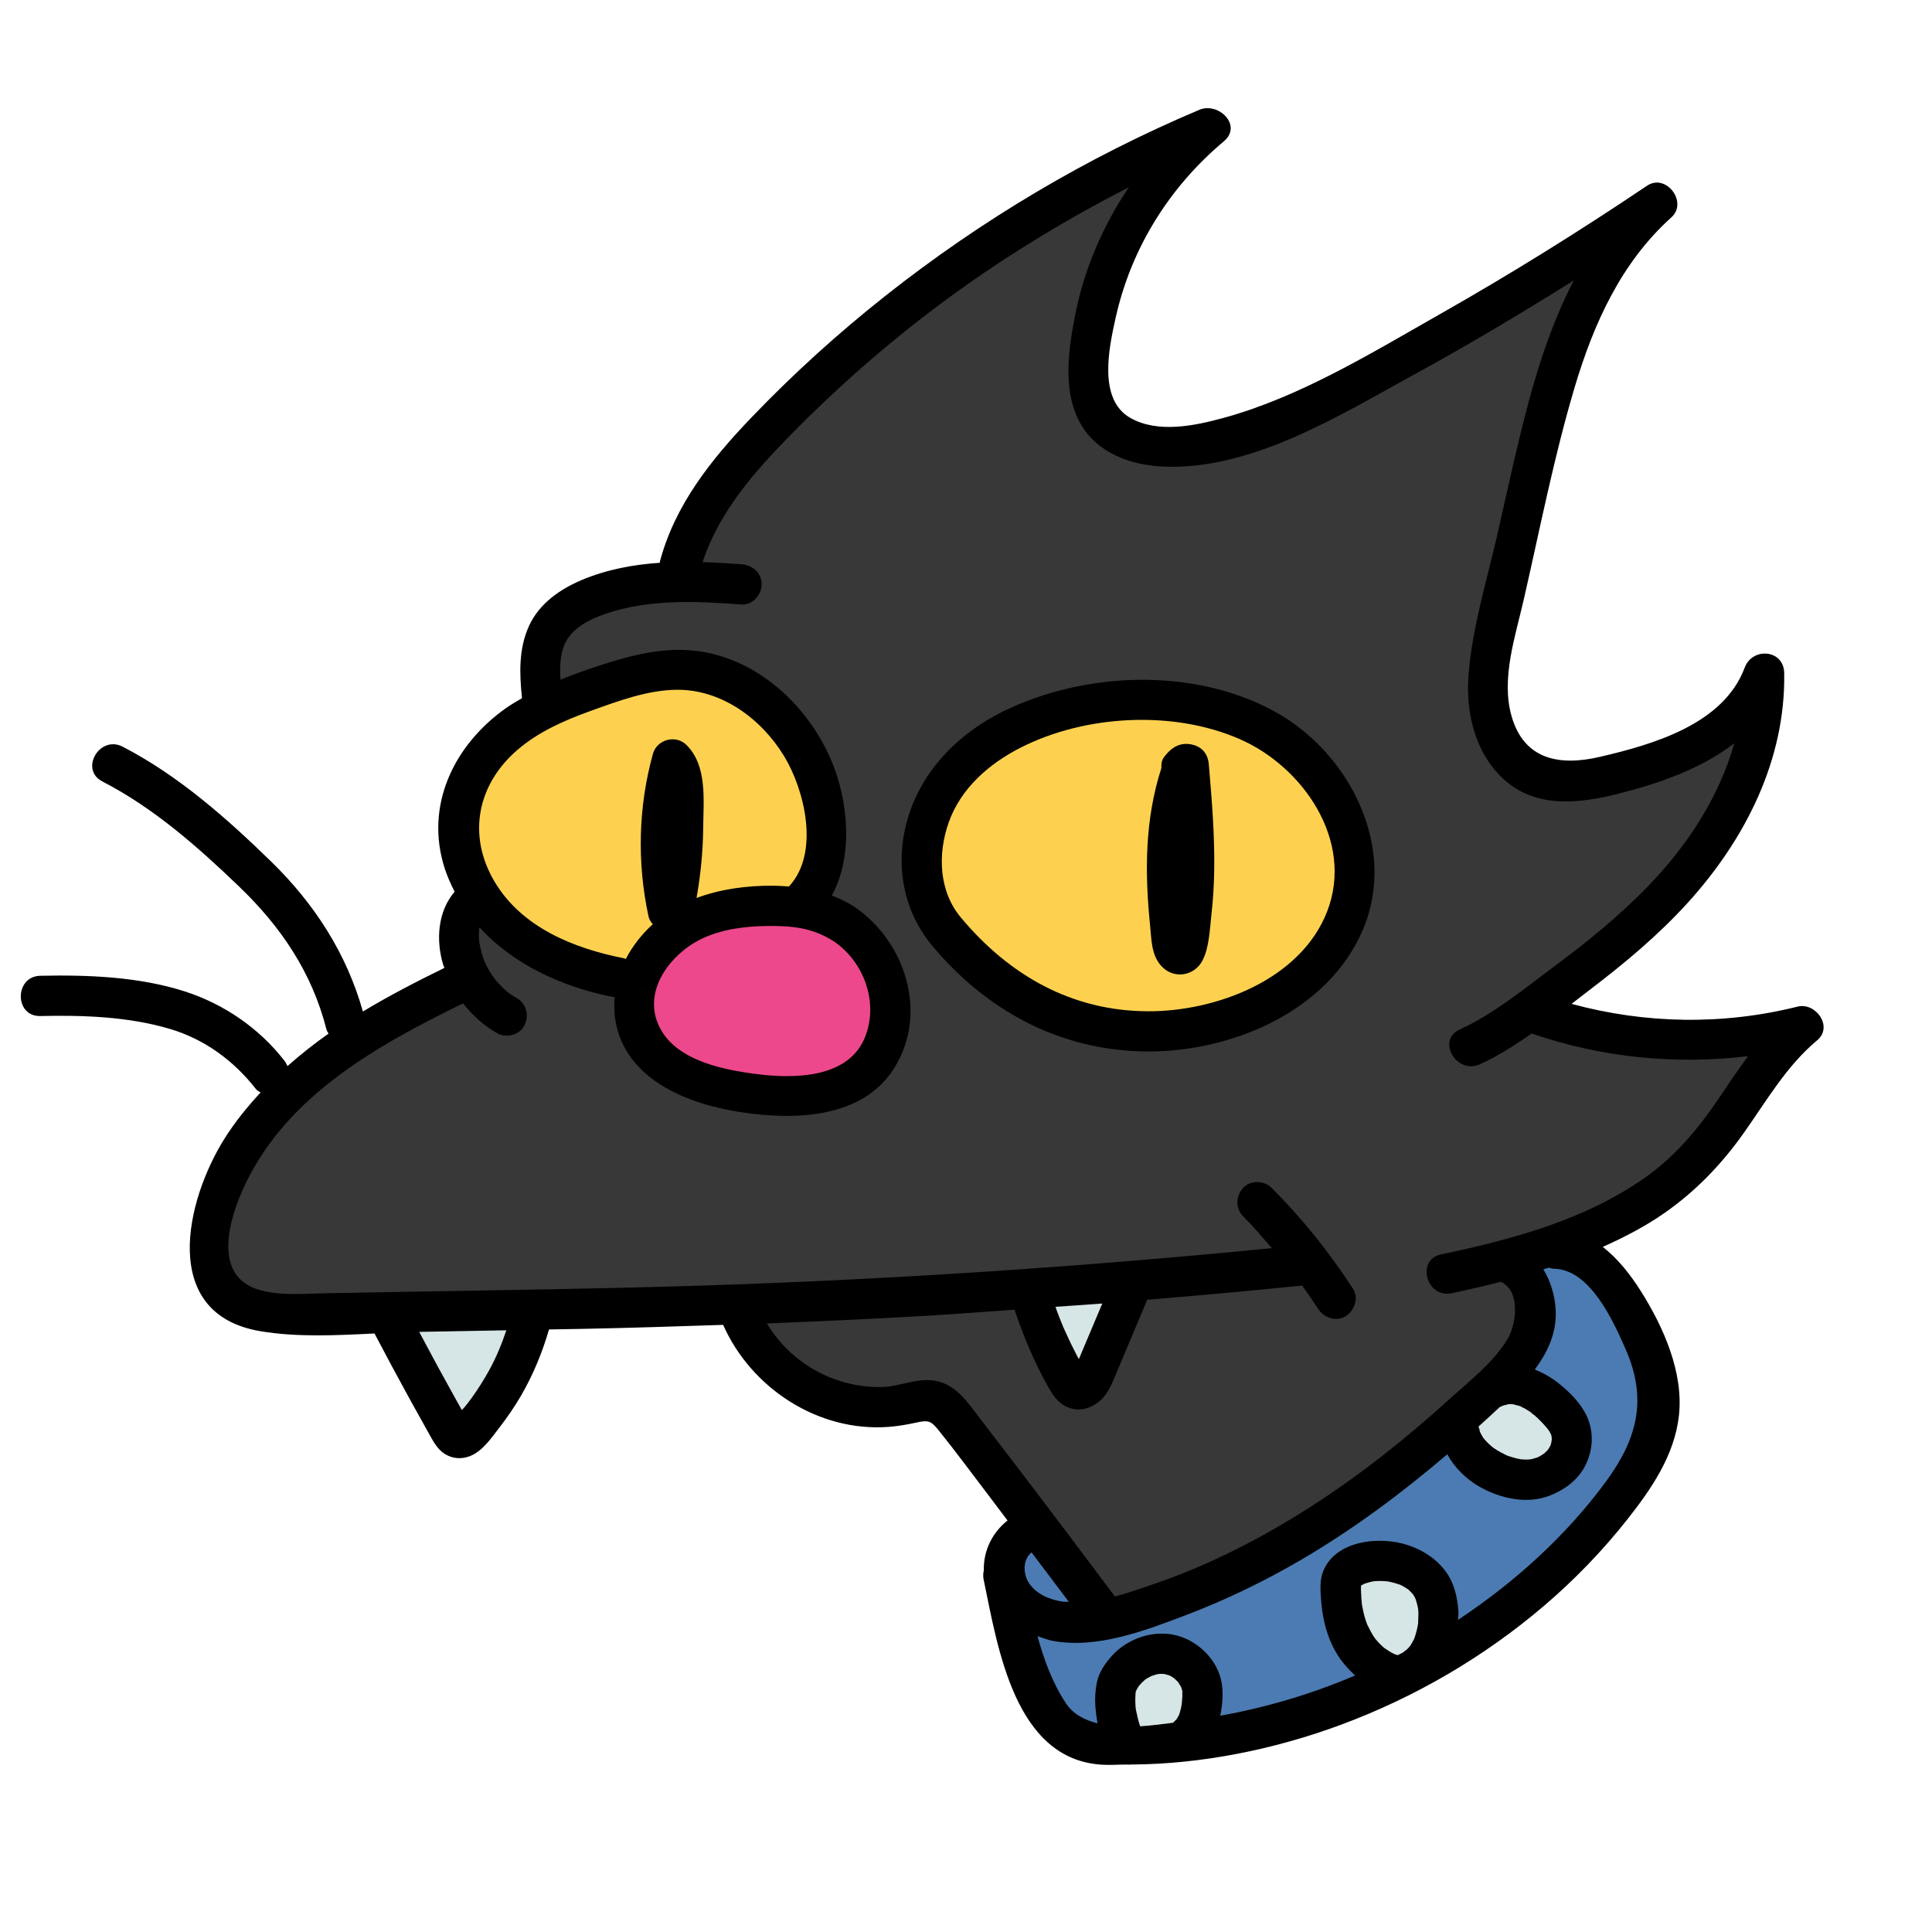 <svg xmlns="http://www.w3.org/2000/svg"  viewBox="0 0 48 48" width="240px" height="240px"><path fill="#4b7bb2" d="M25.758,37.894c0,0-1.532,1.173-0.215,2.274l0.957,2.896c0,0,1.819,0.67,6.199-0.479 c0,0,8.186-3.686,8.449-7.731c0,0-0.407-3.997-3.327-3.662c0,0,0.79,1.436,0.096,2.274s-6.271,5.003-6.271,5.003l-3.854,1.747 L25.758,37.894z"/><path fill="#d6e5e5" d="M28.112,43.207c0,0-0.638-2.553,0.989-1.915C30.729,41.931,29.213,43.941,28.112,43.207z"/><path fill="#d6e5e5" d="M34.814,41.612c0,0-2.378-1.197-1.037-2.649C35.117,37.511,36.346,40.702,34.814,41.612z"/><path fill="#d6e5e5" d="M36.394,35.181c0,0,0.255,2.202,2.186,1.053C38.58,36.234,38.947,33.681,36.394,35.181z"/><path fill="#373837" d="M6.777,32.58c0,0-3.543-0.814-0.048-4.979l4.883-3.399l0.191-2.633c0,0-0.622-2.633,1.867-4.261 c0,0-1.101-2.729,3.16-2.872c0,0,1.005-5.793,12.447-10.819c0,0-5.218,7.564,0.67,7.324l10.532-5.41c0,0-6.223,13.452-1.628,13.644 c0,0,4.117-0.239,4.883-2.25c0,0-0.144,4.309-5.266,8.043c0,0,2.92,1.723,6.271,0.191c0,0-3.255,5.984-7.277,5.84 c0,0,1.628,1.867,0.048,3.016c0,0-4.165,4.931-10.436,6.223l-3.897-5.442c0,0-3.428,1.373-4.72-2.457L6.777,32.58z"/><polygon fill="#d6e5e5" points="25.662,31.957 26.859,34.471 27.936,31.91"/><polygon fill="#d6e5e5" points="9.816,32.532 11.468,35.763 13.072,32.652"/><path fill="#ed488b" d="M16.223,26.181c0,0-1.851-3,2.84-3.734c0,0,3.606,0.223,2.809,3.415 C21.872,25.862,21.011,28.734,16.223,26.181z"/><path fill="#fdd14f" d="M15.824,24.298c0,0-5.984-0.957-3.83-5.553c0,0,5.457-4.213,7.564-0.479c0,0,2.441,2.92-0.383,4.165 C19.176,22.431,16.351,23.101,15.824,24.298z"/><path fill="#fdd14f" d="M28.199,25.495c0,0-8.402-1.46-3.423-6.894c0,0,7.181-3.207,8.617,2.513 C33.394,21.114,34.255,25.686,28.199,25.495z"/><path d="M30.032,18.985c-0.025-0.291-0.211-0.471-0.5-0.5c-0.268-0.027-0.466,0.125-0.615,0.33 c-0.057,0.078-0.068,0.171-0.062,0.265c-0.414,1.283-0.416,2.584-0.281,3.917c0.035,0.351,0.029,0.736,0.285,1.01 c0.307,0.329,0.817,0.243,1.018-0.146c0.168-0.325,0.18-0.787,0.221-1.144c0.043-0.371,0.064-0.745,0.069-1.119 C30.179,20.725,30.106,19.854,30.032,18.985z"/><path d="M31.667,17.677c-2.009-1.101-4.716-0.998-6.746-0.001c-1.074,0.528-1.964,1.409-2.338,2.561 c-0.367,1.132-0.184,2.359,0.589,3.272c1.326,1.584,3.112,2.561,5.203,2.613c2.128,0.053,4.604-0.952,5.484-3.021 C34.732,21.05,33.525,18.695,31.667,17.677z M32.976,22.636c-0.653,1.703-2.762,2.494-4.451,2.489 c-1.898-0.005-3.451-0.895-4.646-2.322c-0.556-0.657-0.586-1.582-0.31-2.366c0.299-0.85,1.003-1.463,1.788-1.862 c1.603-0.815,3.787-0.936,5.441-0.213C32.375,19.05,33.646,20.888,32.976,22.636z"/><path d="M28.603,41.642c0.036-0.01,0.037-0.014,0.015-0.005c-0.004,0.001-0.008,0.003-0.012,0.004 C28.605,41.641,28.604,41.641,28.603,41.642z"/><path d="M29.375,42.011v0.006V42.011z"/><path d="M28.212,42.086c0.013-0.044,0.016-0.062,0.011-0.057c-0.004,0.016-0.007,0.034-0.01,0.051 C28.212,42.082,28.212,42.084,28.212,42.086z"/><g><path d="M38.038,36.256c0.001,0,0.002-0.001,0.003-0.001C37.996,36.251,37.98,36.273,38.038,36.256z"/><path d="M38.055,35.107c-0.003-0.002-0.007-0.005-0.01-0.007C38.088,35.154,38.099,35.136,38.055,35.107z"/><path d="M37.589,34.889c-0.001,0-0.002,0-0.003,0c0.006,0.003,0.012,0.005,0.021,0.006C37.601,34.893,37.593,34.891,37.589,34.889 z"/><path d="M44.661,25.009c-1.859,0.464-3.782,0.43-5.616-0.068c0.154-0.12,0.309-0.24,0.461-0.356 c0.864-0.658,1.701-1.356,2.432-2.163c1.422-1.569,2.427-3.546,2.39-5.701c-0.01-0.588-0.79-0.648-0.982-0.133 c-0.526,1.407-2.276,1.908-3.597,2.216c-1.004,0.234-1.889,0.073-2.197-1.019c-0.262-0.93,0.096-1.974,0.303-2.88 c0.405-1.766,0.752-3.559,1.271-5.297c0.472-1.58,1.154-3.088,2.399-4.208c0.418-0.376-0.132-1.104-0.606-0.785 c-1.674,1.127-3.388,2.194-5.144,3.19c-1.706,0.968-3.482,2.062-5.388,2.581c-0.708,0.193-1.618,0.384-2.301-0.001 c-0.813-0.459-0.535-1.74-0.369-2.486c0.384-1.73,1.333-3.249,2.687-4.386c0.475-0.399-0.133-0.985-0.606-0.785 C27.003,3.908,24.39,5.46,22.01,7.34c-1.184,0.935-2.306,1.952-3.35,3.042c-0.988,1.032-1.892,2.162-2.264,3.567 c-0.003,0.012,0,0.022-0.002,0.033c-0.66,0.045-1.311,0.165-1.927,0.422c-0.549,0.23-1.067,0.587-1.322,1.143 c-0.262,0.571-0.24,1.19-0.176,1.8c-0.137,0.08-0.275,0.158-0.404,0.25c-1.29,0.916-2.023,2.422-1.513,3.988 c0.066,0.201,0.151,0.388,0.243,0.569c-0.418,0.491-0.47,1.195-0.284,1.816c0.008,0.027,0.023,0.051,0.031,0.077 c-0.685,0.335-1.369,0.688-2.026,1.084c-0.405-1.446-1.208-2.683-2.283-3.73c-1.106-1.077-2.307-2.138-3.686-2.85 c-0.571-0.295-1.077,0.568-0.505,0.863c1.278,0.659,2.37,1.624,3.401,2.614c1.035,0.994,1.807,2.132,2.164,3.535 c0.012,0.047,0.036,0.079,0.056,0.117c-0.357,0.249-0.695,0.52-1.02,0.806c-0.023-0.048-0.047-0.095-0.081-0.139 c-0.627-0.804-1.496-1.401-2.466-1.714C3.462,24.267,2.184,24.217,1,24.243c-0.643,0.014-0.645,1.014,0,1 c1.069-0.024,2.197,0.015,3.228,0.322c0.857,0.256,1.581,0.788,2.128,1.489c0.032,0.041,0.075,0.064,0.119,0.087 c-0.322,0.349-0.625,0.718-0.886,1.13c-0.986,1.557-1.631,4.372,0.868,4.8c0.917,0.157,1.894,0.106,2.847,0.059 c0.286,0.542,0.575,1.083,0.871,1.621c0.168,0.306,0.337,0.61,0.508,0.914c0.096,0.172,0.194,0.346,0.364,0.455 c0.194,0.124,0.422,0.139,0.634,0.055c0.312-0.125,0.53-0.453,0.729-0.711c0.193-0.249,0.371-0.508,0.53-0.78 c0.301-0.517,0.533-1.078,0.7-1.654c0.282-0.005,0.564-0.01,0.846-0.015c1.161-0.023,2.321-0.06,3.481-0.099 c0.697,1.576,2.369,2.669,4.117,2.534c0.228-0.018,0.452-0.056,0.674-0.105c0.323-0.072,0.375-0.043,0.586,0.22 c0.407,0.507,0.794,1.032,1.188,1.549c0.168,0.22,0.332,0.442,0.5,0.662c-0.376,0.298-0.602,0.748-0.589,1.24 c-0.017,0.07-0.022,0.146-0.004,0.231c0.354,1.702,0.772,4.473,2.946,4.597c0.202,0.012,0.409-0.005,0.613-0.004 c0.034,0.005,0.068,0.001,0.103-0.001c1.766-0.008,3.578-0.381,5.212-0.987c1.844-0.684,3.555-1.682,5.052-2.959 c0.762-0.651,1.461-1.375,2.081-2.163c0.593-0.753,1.155-1.578,1.266-2.554c0.122-1.076-0.386-2.215-0.951-3.107 c-0.253-0.4-0.564-0.797-0.94-1.09c0.54-0.243,1.066-0.514,1.552-0.856c0.774-0.544,1.405-1.205,1.951-1.975 c0.57-0.805,1.058-1.662,1.825-2.304C45.55,25.508,45.113,24.896,44.661,25.009z M12.853,18.633 c0.519-0.448,1.165-0.734,1.804-0.964c0.682-0.245,1.424-0.526,2.156-0.532c1.118-0.01,2.106,0.724,2.669,1.651 c0.513,0.846,0.891,2.41,0.119,3.236c-0.127-0.009-0.254-0.018-0.386-0.019c-0.648-0.005-1.301,0.079-1.91,0.305 c0.105-0.584,0.161-1.177,0.166-1.771c0.006-0.671,0.104-1.511-0.414-2.029c-0.266-0.266-0.735-0.142-0.836,0.221 c-0.364,1.318-0.396,2.701-0.109,4.036c0.016,0.076,0.057,0.139,0.108,0.194c-0.275,0.248-0.505,0.541-0.672,0.866 c-0.017-0.005-0.027-0.016-0.045-0.019c-1.245-0.245-2.544-0.766-3.219-1.909C11.606,20.751,11.857,19.492,12.853,18.633z M20.718,23.389c0.752,0.51,1.118,1.527,0.771,2.384c-0.417,1.029-1.78,1.031-2.706,0.91c-0.883-0.115-2.133-0.363-2.467-1.331 c-0.285-0.83,0.378-1.66,1.082-2.011c0.51-0.254,1.099-0.328,1.663-0.335C19.678,22.998,20.191,23.049,20.718,23.389z M12.151,34.048c-0.127,0.23-0.268,0.453-0.421,0.667c-0.065,0.091-0.112,0.153-0.18,0.236c-0.023,0.028-0.05,0.055-0.075,0.082 c-0.044-0.079-0.089-0.158-0.133-0.237c-0.147-0.264-0.293-0.529-0.438-0.794c-0.165-0.303-0.326-0.608-0.489-0.912 c0.722-0.013,1.444-0.026,2.165-0.039C12.465,33.392,12.332,33.72,12.151,34.048z M25.629,38.569 c0.309,0.409,0.618,0.817,0.925,1.227c-0.048-0.004-0.098,0.004-0.146-0.003c-0.319-0.047-0.647-0.177-0.837-0.453 C25.417,39.116,25.4,38.753,25.629,38.569z M28.32,42.87c-0.044-0.129-0.068-0.258-0.098-0.389 c-0.003-0.016-0.006-0.033-0.007-0.045c-0.003-0.036-0.005-0.071-0.007-0.107c-0.004-0.08-0.003-0.16,0.003-0.24 c0-0.001,0-0.002,0-0.003c-0.003,0.01,0,0.01-0.005,0.023c0.003-0.009,0.004-0.019,0.006-0.029 c0.001-0.012,0.002-0.025,0.003-0.037c0.001-0.015,0.004-0.011,0.007-0.014v-0.001c0.003-0.012,0.007-0.024,0.011-0.036 c0.009-0.016,0.017-0.033,0.027-0.049c0.011-0.019,0.024-0.037,0.036-0.056c0.001-0.002,0-0.001,0.001-0.002 c0.026-0.029,0.051-0.059,0.079-0.086c0.02-0.019,0.041-0.037,0.061-0.056c0.008-0.008,0-0.002,0.003-0.005 c0.033-0.027,0.095-0.059,0.112-0.068c0.017-0.01,0.035-0.018,0.052-0.028c-0.01,0.003-0.006,0.004-0.024,0.007 c0.009-0.002,0.018-0.006,0.027-0.009c0.001,0,0.002-0.001,0.003-0.001c0.005-0.003,0.005-0.001,0.009-0.002 c0.029-0.01,0.057-0.021,0.085-0.029c0.021-0.006,0.042-0.011,0.063-0.015c0.009-0.002,0.018-0.004,0.026-0.005 c-0.04,0.02-0.016,0.002,0.018,0c0.027-0.001,0.054-0.002,0.082-0.001c0.01,0,0.042,0.006,0.056,0.008 c0.024,0.007,0.084,0.026,0.106,0.031c0.013,0.007,0.026,0.013,0.039,0.021c0.018,0.01,0.036,0.021,0.054,0.033 c0.006,0.004,0.012,0.008,0.017,0.012c0.021,0.02,0.069,0.062,0.076,0.07c0.011,0.012,0.022,0.024,0.033,0.036 c0.017,0.035,0.047,0.071,0.064,0.103c0.012,0.023,0.023,0.079,0.008,0.011c-0.017-0.079,0.002,0.008,0.008,0.027 c0.008,0.025,0.015,0.05,0.02,0.075l0,0c0.014,0.062,0.004,0.038,0,0.006c-0.001,0.042,0.003,0.086,0.001,0.126 c-0.003,0.056-0.007,0.112-0.013,0.168c0-0.001-0.001,0.011-0.002,0.019c-0.002,0.016-0.005,0.032-0.008,0.048 c-0.01,0.054-0.022,0.108-0.038,0.161c-0.006,0.021-0.013,0.042-0.02,0.062c-0.001,0.003,0,0.001-0.001,0.004 c-0.02,0.037-0.042,0.073-0.063,0.109c-0.024,0.022-0.046,0.046-0.07,0.067c-0.005,0.005-0.007,0.012-0.012,0.017 c-0.255,0.034-0.537,0.07-0.821,0.089C28.326,42.882,28.323,42.876,28.32,42.87z M28.221,42.015 c0.003-0.006,0.007-0.012,0.01-0.018C28.213,42.05,28.199,42.054,28.221,42.015z M29.039,41.616c0.001,0,0.001,0.001,0.002,0.001 C29.014,41.604,28.987,41.588,29.039,41.616z M29.375,42.011L29.375,42.011L29.375,42.011L29.375,42.011z M33.799,39.404 c-0.003,0.004-0.003,0.003-0.006,0.007c0.007-0.009,0.005-0.009,0.008-0.014c0,0,0,0,0.001,0 C33.8,39.401,33.801,39.4,33.799,39.404z M35.234,40.283c0,0.006,0,0.026-0.001,0.045c-0.003,0.021-0.006,0.042-0.01,0.062 c-0.012,0.068-0.028,0.134-0.047,0.2c-0.01,0.032-0.02,0.065-0.031,0.097c-0.004,0.01-0.007,0.02-0.011,0.029 c-0.001,0.003,0,0.001-0.002,0.005c-0.031,0.057-0.059,0.115-0.095,0.169c-0.001,0.002-0.001,0.002-0.003,0.003 c0.002-0.001,0.004-0.004,0.006-0.004c-0.002,0-0.008,0.008-0.012,0.012c-0.02,0.028-0.026,0.032-0.021,0.021 c-0.013,0.016-0.026,0.032-0.029,0.035c-0.008,0.008-0.038,0.032-0.054,0.048c-0.011,0.007-0.023,0.015-0.034,0.022 s-0.018,0.018-0.028,0.026c-0.044,0.023-0.089,0.045-0.133,0.068c-0.019-0.005-0.039-0.008-0.057-0.015 c-0.003-0.001-0.01-0.004-0.015-0.006c-0.024-0.011-0.066-0.031-0.079-0.038c-0.062-0.034-0.119-0.074-0.178-0.113 c-0.01-0.008-0.02-0.016-0.03-0.025c-0.038-0.033-0.074-0.068-0.109-0.104c-0.031-0.033-0.059-0.069-0.09-0.102 c-0.013-0.018-0.026-0.036-0.038-0.055c-0.064-0.096-0.112-0.199-0.165-0.301l0,0c-0.011-0.033-0.024-0.065-0.035-0.098 c-0.019-0.058-0.036-0.116-0.05-0.175c-0.019-0.076-0.033-0.152-0.047-0.229v-0.001c-0.005-0.053-0.011-0.106-0.014-0.16 c-0.005-0.073-0.008-0.146-0.01-0.219c-0.001-0.029,0.001-0.058,0.002-0.087c0.004-0.002,0.003,0,0.008-0.003 c0.008-0.004,0.037-0.022,0.062-0.037c0.012-0.005,0.024-0.009,0.037-0.013c0.062-0.022,0.127-0.038,0.191-0.051 c0.002,0,0.01-0.002,0.016-0.003c0.018-0.002,0.035-0.003,0.053-0.004c0.057-0.004,0.115-0.004,0.172-0.002 c0.035,0.001,0.069,0.005,0.104,0.007c0.001,0,0,0,0.002,0c0.013,0.002,0.025,0.004,0.038,0.006 c0.057,0.011,0.113,0.025,0.169,0.041c0.033,0.01,0.065,0.022,0.098,0.032c0.014,0.004,0.016,0.005,0.022,0.006 c0.047,0.02,0.098,0.053,0.134,0.074c0.019,0.011,0.037,0.025,0.056,0.036c0.006,0.004,0.004,0.002,0.008,0.005 c0.007,0.006,0.013,0.011,0.02,0.017c0.008,0.007,0.073,0.074,0.095,0.098c-0.013-0.019-0.022-0.035,0.002,0.002 c0.003,0.004,0.014,0.015,0.014,0.015c-0.002,0.001-0.006-0.004-0.011-0.011c0.003,0.005,0.003,0.005,0.008,0.012 c0.017,0.026,0.032,0.054,0.046,0.081c0.001,0.002,0.005,0.009,0.007,0.015c0.004,0.012,0.009,0.024,0.013,0.037 c0.02,0.061,0.036,0.124,0.049,0.187c0.003,0.016,0.004,0.019,0.005,0.027c0.003,0.034,0.008,0.098,0.008,0.107 C35.239,40.145,35.238,40.214,35.234,40.283z M40.388,33.52c0.547,1.247,0.291,2.227-0.491,3.292 c-0.995,1.354-2.27,2.503-3.673,3.434c0.002-0.068,0.014-0.136,0.01-0.203c-0.021-0.343-0.102-0.708-0.308-0.989 c-0.235-0.321-0.556-0.533-0.932-0.661c-0.703-0.239-1.828-0.133-2.128,0.665c-0.078,0.208-0.061,0.448-0.046,0.665 c0.015,0.206,0.042,0.414,0.091,0.615c0.075,0.309,0.203,0.62,0.388,0.879c0.103,0.145,0.231,0.282,0.369,0.41 c-1.076,0.458-2.202,0.795-3.351,0.999c0.053-0.264,0.079-0.541,0.037-0.805c-0.09-0.561-0.565-1.039-1.106-1.185 c-0.582-0.157-1.239,0.069-1.635,0.515c-0.164,0.184-0.313,0.405-0.362,0.65c-0.041,0.204-0.052,0.413-0.035,0.621 c0.01,0.125,0.027,0.259,0.053,0.394c-0.324-0.081-0.608-0.228-0.79-0.504c-0.328-0.497-0.541-1.071-0.703-1.663 c0.131,0.047,0.262,0.097,0.397,0.121c1.097,0.196,2.288-0.261,3.299-0.646c0.983-0.375,1.934-0.833,2.842-1.364 c1.293-0.756,2.503-1.654,3.643-2.629c0.184,0.334,0.462,0.613,0.807,0.809c0.513,0.29,1.174,0.439,1.74,0.218 c0.36-0.14,0.691-0.381,0.874-0.73c0.205-0.391,0.229-0.848,0.043-1.25c-0.146-0.315-0.431-0.6-0.7-0.813 c-0.178-0.141-0.378-0.254-0.589-0.341c0.319-0.428,0.546-0.909,0.519-1.468c-0.018-0.36-0.122-0.719-0.307-1.02 c0.046-0.014,0.092-0.027,0.137-0.042c0.042,0.011,0.08,0.027,0.129,0.028C39.507,31.536,40.084,32.826,40.388,33.52z M37.576,34.886c0.001,0.001,0.01,0.003,0.013,0.004c0.004,0,0.008,0,0.012,0c0.069,0.002,0.037,0.008,0.007,0.005 c0.038,0.012,0.102,0.022,0.119,0.028c0.013,0.004,0.026,0.009,0.039,0.013c0.024,0.018,0.078,0.037,0.097,0.047 c0.049,0.027,0.097,0.057,0.144,0.088c0.013,0.009,0.027,0.019,0.04,0.028c-0.004-0.005-0.003-0.002-0.007-0.008 c0.021,0.029,0.063,0.052,0.09,0.076c0.065,0.058,0.128,0.119,0.188,0.182c0.046,0.049,0.09,0.099,0.133,0.151 c0,0.001,0.001,0.001,0.001,0.002c0.01,0.014,0.021,0.029,0.031,0.043c0.015,0.022,0.028,0.046,0.041,0.069 c0.005,0.013,0.016,0.037,0.019,0.05c0.001,0.006,0.004,0.02,0.007,0.033c0.001,0.024,0.003,0.065,0.003,0.066 c0,0.032-0.029,0.144-0.001,0.037c-0.007,0.027-0.015,0.056-0.021,0.083c-0.002,0.009-0.008,0.023-0.012,0.033 c-0.008,0.015-0.015,0.03-0.023,0.044c0,0-0.021,0.031-0.034,0.052c-0.008,0.01-0.018,0.022-0.022,0.026 c-0.023,0.025-0.049,0.047-0.073,0.071c-0.004,0.004-0.01,0.007-0.016,0.011c-0.027,0.018-0.054,0.036-0.083,0.053 c-0.011,0.006-0.023,0.013-0.035,0.018c-0.007,0.005-0.019,0.013-0.032,0.017c-0.001,0-0.002,0-0.002,0.001 c0.034-0.02,0.042-0.023,0.034-0.018c-0.011,0.006-0.023,0.011-0.034,0.018l0,0c-0.052,0.018-0.105,0.03-0.157,0.045 c0.009,0.001,0.01-0.004,0.022,0.001c-0.011-0.004-0.055,0.005-0.063,0.005c-0.054,0.003-0.108,0.003-0.162,0 c-0.019-0.001-0.038-0.003-0.057-0.005c-0.033-0.004-0.116-0.025-0.127-0.027c-0.051-0.013-0.101-0.028-0.15-0.044 c-0.022-0.008-0.044-0.016-0.066-0.024c-0.006-0.002-0.003-0.001-0.007-0.002c-0.003-0.001-0.001-0.001-0.004-0.002 c-0.106-0.052-0.21-0.107-0.307-0.174c-0.007-0.005-0.026-0.018-0.041-0.029c-0.008-0.007-0.016-0.013-0.024-0.02 c-0.043-0.037-0.085-0.076-0.124-0.117c-0.019-0.02-0.037-0.042-0.056-0.062c-0.003-0.003-0.002-0.002-0.004-0.005 c-0.023-0.022-0.077-0.124-0.083-0.135c-0.007-0.013-0.014-0.027-0.02-0.041c-0.001-0.005,0-0.004-0.003-0.012 c-0.008-0.029-0.024-0.124-0.027-0.124c0.175-0.16,0.353-0.318,0.524-0.481c0.007-0.004,0.015-0.003,0.023-0.007 c0.002-0.001,0.019-0.01,0.035-0.018c0.01-0.005,0.022-0.01,0.028-0.011c0.005-0.002,0.094-0.023,0.125-0.032 c0.016-0.001,0.033-0.002,0.049-0.002c0.021,0,0.043,0.001,0.064,0.002C37.583,34.888,37.578,34.888,37.576,34.886z M37.765,34.936c0.006,0.002,0.013,0.005,0.019,0.007C37.837,34.96,37.793,34.958,37.765,34.936z M36.742,35.5 c-0.002-0.018-0.01-0.035-0.014-0.053c0.003-0.003,0.006-0.005,0.009-0.008C36.737,35.446,36.738,35.462,36.742,35.5z M42.699,27.295c-0.51,0.754-1.082,1.438-1.832,1.965c-1.497,1.052-3.298,1.533-5.065,1.906c-0.629,0.133-0.363,1.097,0.266,0.964 c0.405-0.086,0.813-0.181,1.219-0.284c0.495,0.221,0.387,1.048,0.175,1.408c-0.347,0.59-0.965,1.066-1.466,1.521 c-1.085,0.985-2.236,1.896-3.472,2.685c-1.196,0.763-2.466,1.415-3.808,1.878c-0.32,0.11-0.665,0.232-1.016,0.327 c-0.746-0.998-1.495-1.993-2.25-2.984c-0.377-0.495-0.756-0.989-1.135-1.483c-0.292-0.379-0.567-0.796-1.07-0.891 c-0.447-0.085-0.894,0.144-1.343,0.154c-0.443,0.009-0.884-0.077-1.295-0.245c-0.644-0.264-1.198-0.739-1.553-1.336 c1.319-0.052,2.637-0.112,3.955-0.189c0.733-0.042,1.464-0.102,2.196-0.152c0.224,0.664,0.496,1.314,0.84,1.923 c0.118,0.209,0.248,0.402,0.476,0.499c0.285,0.12,0.576,0.039,0.804-0.156c0.175-0.149,0.27-0.354,0.356-0.56 c0.081-0.192,0.162-0.384,0.242-0.576c0.19-0.45,0.379-0.9,0.569-1.351c0.003-0.008,0-0.016,0.003-0.024 c1.287-0.108,2.573-0.224,3.857-0.354c0.137,0.191,0.27,0.384,0.398,0.581c0.142,0.219,0.45,0.33,0.684,0.179 c0.219-0.141,0.331-0.449,0.179-0.684c-0.584-0.901-1.261-1.744-2.02-2.504c-0.185-0.185-0.525-0.199-0.707,0 c-0.183,0.2-0.198,0.509,0,0.707c0.251,0.251,0.481,0.523,0.713,0.791c-4.689,0.461-9.392,0.776-14.101,0.928 c-2.515,0.081-5.031,0.114-7.546,0.159c-0.622,0.011-1.245,0.022-1.867,0.034c-0.531,0.01-1.107,0.066-1.625-0.078 c-1.204-0.334-0.77-1.775-0.38-2.603c1.053-2.236,3.293-3.479,5.426-4.522c0.228,0.295,0.51,0.547,0.834,0.737 c0.226,0.132,0.558,0.06,0.684-0.179c0.127-0.24,0.062-0.543-0.179-0.684c-0.057-0.033-0.113-0.068-0.167-0.105 c-0.032-0.022-0.077-0.057-0.022-0.013c-0.023-0.018-0.045-0.037-0.068-0.056c-0.1-0.086-0.19-0.181-0.277-0.281 c-0.009-0.011-0.009-0.01-0.014-0.016c-0.002-0.003,0.001,0-0.002-0.004c-0.016-0.024-0.034-0.047-0.051-0.072 c-0.037-0.054-0.072-0.11-0.105-0.167c-0.036-0.064-0.069-0.129-0.1-0.195c-0.002-0.005-0.002-0.004-0.003-0.008 c-0.011-0.032-0.024-0.064-0.035-0.097c-0.042-0.124-0.069-0.25-0.094-0.379c0-0.001,0,0,0-0.001 c-0.001-0.035-0.006-0.069-0.008-0.104c-0.003-0.062-0.002-0.125,0.002-0.187c0-0.005,0.002-0.021,0.004-0.036 c0.003-0.014,0.006-0.03,0.008-0.042c0.842,0.929,2.07,1.486,3.323,1.733c0.012,0.002,0.022-0.002,0.035,0 c-0.015,0.182-0.015,0.367,0.014,0.556c0.232,1.482,1.781,2.095,3.084,2.298c1.336,0.208,3.07,0.187,3.865-1.117 c0.829-1.361,0.251-3.127-1.011-3.983c-0.183-0.118-0.369-0.205-0.557-0.278c0.542-0.986,0.405-2.365-0.006-3.339 c-0.553-1.311-1.725-2.446-3.158-2.707c-0.855-0.156-1.683,0.037-2.498,0.298c-0.361,0.115-0.724,0.242-1.079,0.385 c-0.02-0.298-0.014-0.6,0.099-0.867c0.176-0.418,0.631-0.636,1.035-0.773c1.083-0.365,2.242-0.31,3.365-0.226 c0.27,0.02,0.5-0.244,0.5-0.5c0-0.287-0.23-0.48-0.5-0.5c-0.32-0.024-0.643-0.043-0.968-0.053c0.41-1.252,1.291-2.25,2.204-3.179 c1.019-1.036,2.106-2.006,3.255-2.895c1.603-1.241,3.327-2.316,5.13-3.238c-0.645,0.957-1.11,2.035-1.333,3.172 c-0.179,0.914-0.341,2.032,0.226,2.846c0.463,0.663,1.287,0.906,2.06,0.924c2.17,0.052,4.325-1.302,6.161-2.304 c1.34-0.732,2.648-1.516,3.942-2.325C38.62,7.891,38.274,8.896,38,9.907c-0.304,1.124-0.545,2.265-0.805,3.399 c-0.262,1.143-0.624,2.31-0.711,3.483c-0.069,0.929,0.166,1.925,0.878,2.573c0.807,0.735,1.889,0.601,2.864,0.353 c1.008-0.256,2.05-0.621,2.862-1.249c-0.377,1.341-1.171,2.551-2.153,3.562c-0.698,0.719-1.476,1.356-2.281,1.952 c-0.756,0.561-1.529,1.206-2.389,1.598c-0.585,0.266-0.077,1.128,0.505,0.863c0.445-0.203,0.87-0.473,1.283-0.764 c1.731,0.597,3.571,0.781,5.378,0.563C43.176,26.584,42.938,26.941,42.699,27.295z M26.369,32.854 c-0.039-0.096-0.077-0.193-0.113-0.291c-0.012-0.032-0.021-0.064-0.032-0.096c0.387-0.028,0.775-0.05,1.162-0.081 c-0.133,0.316-0.267,0.633-0.4,0.949c-0.05,0.118-0.099,0.236-0.149,0.354c-0.011,0.026-0.022,0.052-0.033,0.078 c-0.019-0.035-0.038-0.069-0.057-0.105c-0.1-0.191-0.193-0.385-0.281-0.581c-0.021-0.047-0.042-0.095-0.063-0.143 C26.448,33.041,26.376,32.871,26.369,32.854z"/><path d="M35.005,40.924c0.009-0.011,0.014-0.015,0.021-0.021c0.003-0.004,0.003-0.004,0.006-0.009 C35.022,40.898,35.01,40.913,35.005,40.924z"/><polygon points="35.1,39.611 35.097,39.607 35.096,39.605"/></g></svg>